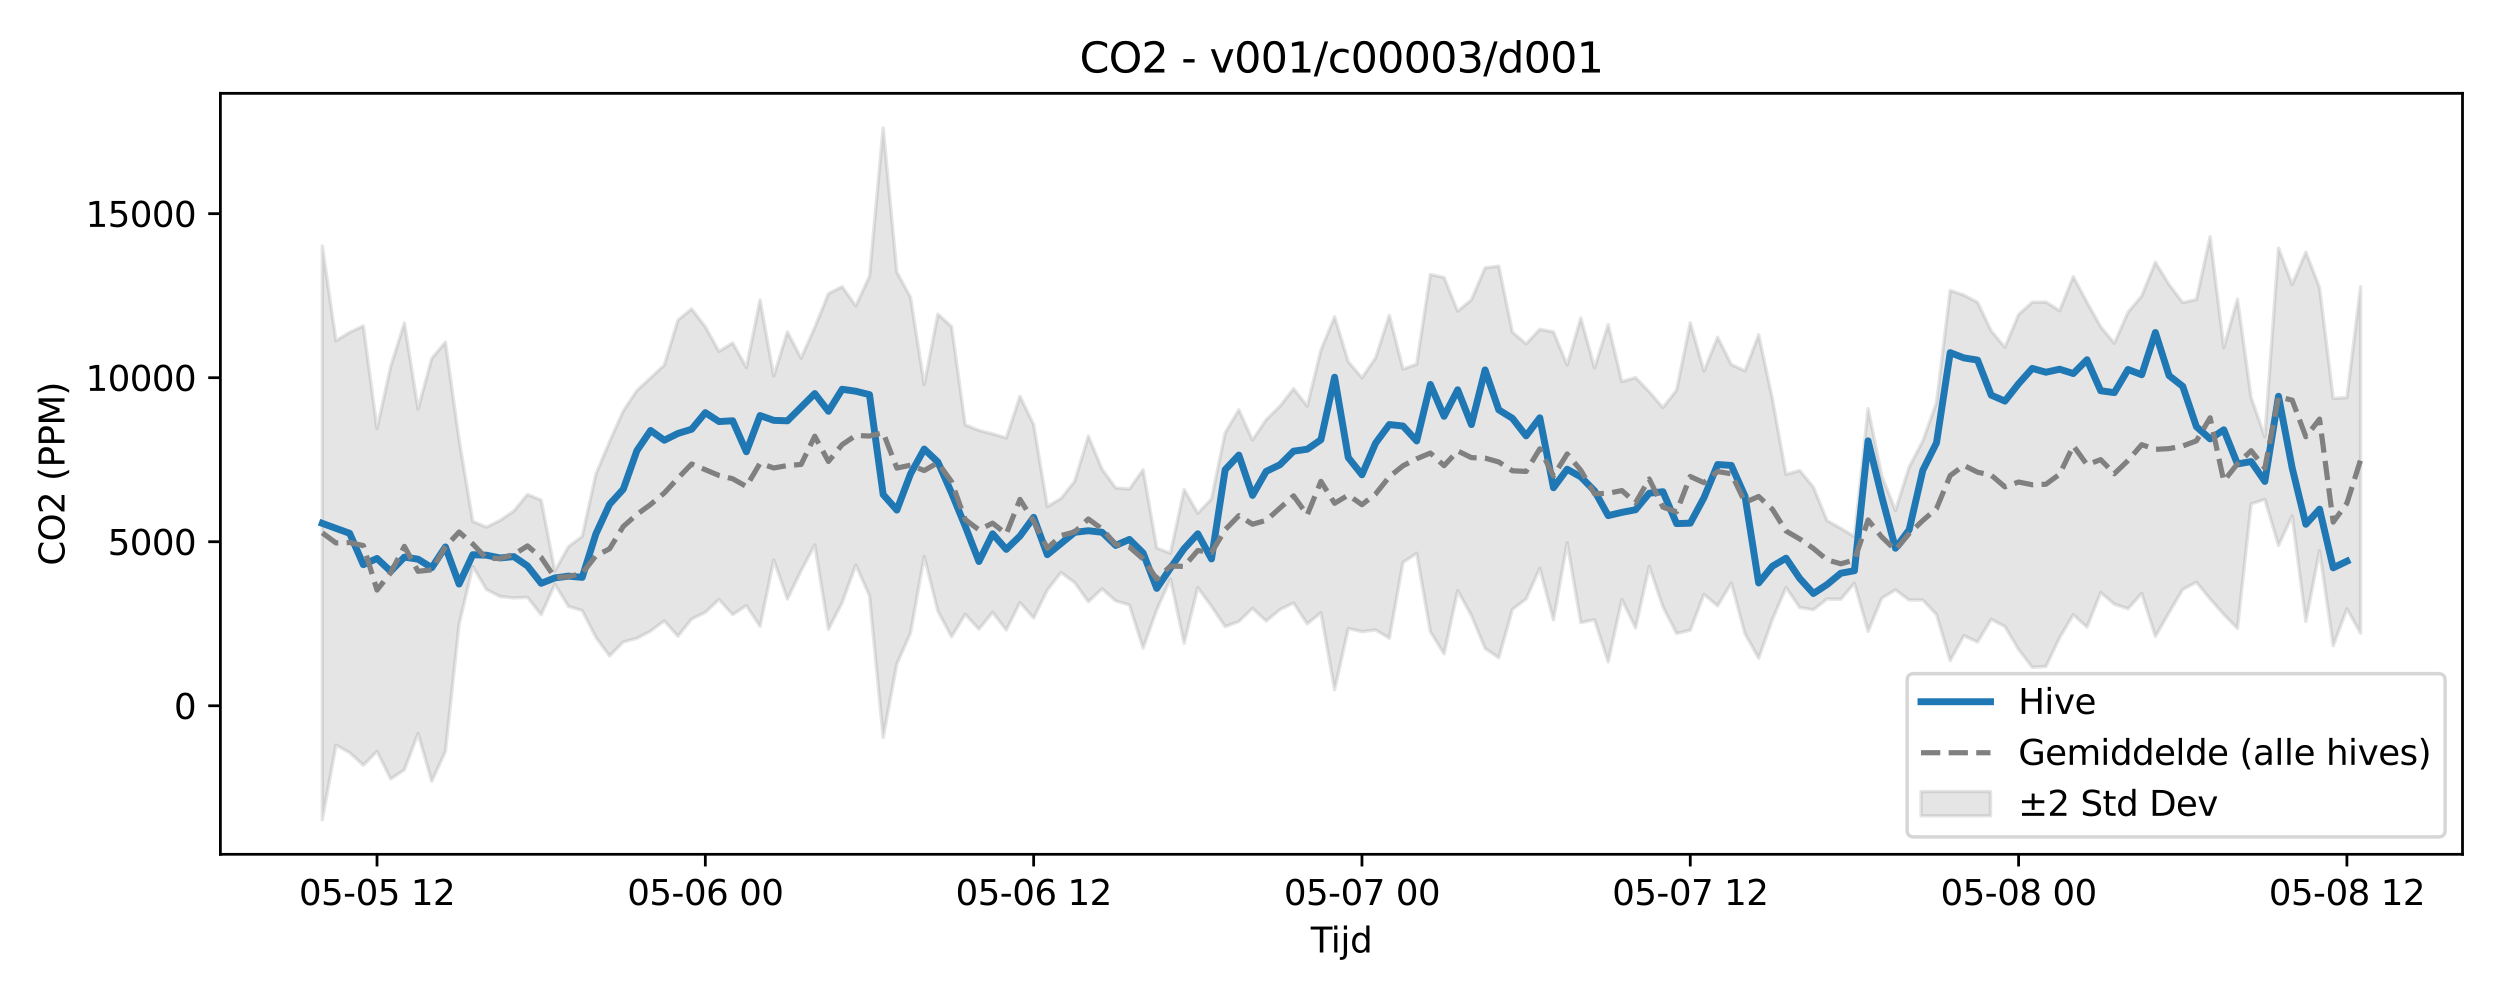 <?xml version="1.0" encoding="utf-8" standalone="no"?>
<!DOCTYPE svg PUBLIC "-//W3C//DTD SVG 1.1//EN"
  "http://www.w3.org/Graphics/SVG/1.1/DTD/svg11.dtd">
<svg xmlns:xlink="http://www.w3.org/1999/xlink" width="720pt" height="288pt" viewBox="0 0 720 288" xmlns="http://www.w3.org/2000/svg" version="1.1">
 <defs>
  <style type="text/css">*{stroke-linejoin: round; stroke-linecap: butt}</style>
 </defs>
 <g id="figure_1">
  <g id="patch_1">
   <path d="M 0 288 
L 720 288 
L 720 0 
L 0 0 
z
" style="fill: #ffffff"/>
  </g>
  <g id="axes_1">
   <g id="patch_2">
    <path d="M 63.47 246.04 
L 709.2 246.04 
L 709.2 26.88 
L 63.47 26.88 
z
" style="fill: #ffffff"/>
   </g>
   <g id="FillBetweenPolyCollection_1">
    <defs>
     <path id="m2c3b338b98" d="M 92.821 -217.161 
L 92.821 -51.922 
L 96.761 -73.411 
L 100.701 -71.238 
L 104.641 -67.621 
L 108.58 -71.607 
L 112.52 -63.66 
L 116.46 -66.316 
L 120.4 -76.722 
L 124.34 -63.015 
L 128.279 -71.584 
L 132.219 -108.192 
L 136.159 -124.842 
L 140.099 -118.234 
L 144.039 -116.194 
L 147.978 -115.796 
L 151.918 -115.969 
L 155.858 -110.951 
L 159.798 -119.722 
L 163.737 -113.336 
L 167.677 -112.178 
L 171.617 -104.428 
L 175.557 -99.092 
L 179.497 -103.109 
L 183.436 -104.157 
L 187.376 -106.257 
L 191.316 -109.188 
L 195.256 -104.765 
L 199.195 -109.728 
L 203.135 -111.643 
L 207.075 -115.347 
L 211.015 -110.987 
L 214.955 -113.605 
L 218.894 -107.616 
L 222.834 -126.739 
L 226.774 -115.469 
L 230.714 -123.615 
L 234.653 -131.054 
L 238.593 -106.767 
L 242.533 -114.447 
L 246.473 -125.266 
L 250.413 -116.427 
L 254.352 -75.619 
L 258.292 -96.764 
L 262.232 -105.712 
L 266.172 -127.718 
L 270.111 -112.001 
L 274.051 -104.622 
L 277.991 -111.091 
L 281.931 -106.78 
L 285.871 -111.622 
L 289.81 -106.568 
L 293.75 -114.484 
L 297.69 -110.023 
L 301.63 -118.071 
L 305.57 -123.093 
L 309.509 -120.217 
L 313.449 -114.68 
L 317.389 -118.424 
L 321.329 -114.94 
L 325.268 -113.793 
L 329.208 -101.356 
L 333.148 -112.353 
L 337.088 -121.273 
L 341.028 -102.748 
L 344.967 -118.763 
L 348.907 -113.385 
L 352.847 -107.528 
L 356.787 -109.005 
L 360.726 -112.785 
L 364.666 -109.138 
L 368.606 -112.428 
L 372.546 -114.342 
L 376.486 -108.326 
L 380.425 -111.542 
L 384.365 -89.363 
L 388.305 -106.996 
L 392.245 -106.089 
L 396.184 -106.57 
L 400.124 -104.201 
L 404.064 -126.042 
L 408.004 -128.641 
L 411.944 -106.107 
L 415.883 -99.691 
L 419.823 -117.878 
L 423.763 -110.754 
L 427.703 -101.271 
L 431.642 -98.551 
L 435.582 -112.501 
L 439.522 -115.482 
L 443.462 -124.322 
L 447.402 -109.468 
L 451.341 -131.659 
L 455.281 -108.69 
L 459.221 -109.52 
L 463.161 -97.377 
L 467.1 -115.345 
L 471.04 -107.167 
L 474.98 -124.924 
L 478.92 -113.261 
L 482.86 -105.559 
L 486.799 -106.509 
L 490.739 -116.835 
L 494.679 -113.507 
L 498.619 -120.092 
L 502.559 -105.443 
L 506.498 -98.454 
L 510.438 -109.536 
L 514.378 -118.794 
L 518.318 -113.048 
L 522.257 -112.398 
L 526.197 -115.472 
L 530.137 -115.408 
L 534.077 -120.01 
L 538.017 -106.186 
L 541.956 -115.728 
L 545.896 -118.113 
L 549.836 -115.194 
L 553.776 -115.176 
L 557.715 -111.019 
L 561.655 -97.743 
L 565.595 -104.923 
L 569.535 -103.094 
L 573.475 -109.637 
L 577.414 -107.566 
L 581.354 -100.945 
L 585.294 -95.829 
L 589.234 -96.064 
L 593.173 -104.353 
L 597.113 -110.985 
L 601.053 -107.378 
L 604.993 -117.329 
L 608.933 -114.02 
L 612.872 -112.684 
L 616.812 -117.105 
L 620.752 -104.709 
L 624.692 -111.559 
L 628.631 -118.242 
L 632.571 -120.324 
L 636.511 -115.514 
L 640.451 -111.027 
L 644.391 -107.021 
L 648.33 -142.882 
L 652.27 -144.175 
L 656.21 -130.888 
L 660.15 -139.43 
L 664.09 -109.034 
L 668.029 -129.434 
L 671.969 -102.039 
L 675.909 -112.645 
L 679.849 -105.635 
L 679.849 -205.421 
L 679.849 -205.421 
L 675.909 -173.509 
L 671.969 -173.235 
L 668.029 -205.172 
L 664.09 -215.39 
L 660.15 -206.075 
L 656.21 -216.557 
L 652.27 -162.229 
L 648.33 -173.51 
L 644.391 -201.849 
L 640.451 -187.882 
L 636.511 -219.826 
L 632.571 -201.743 
L 628.631 -200.854 
L 624.692 -206.036 
L 620.752 -212.464 
L 616.812 -202.766 
L 612.872 -198.051 
L 608.933 -189.134 
L 604.993 -193.902 
L 601.053 -200.941 
L 597.113 -208.311 
L 593.173 -198.509 
L 589.234 -201.013 
L 585.294 -200.953 
L 581.354 -197.409 
L 577.414 -188.007 
L 573.475 -192.676 
L 569.535 -200.931 
L 565.595 -203.012 
L 561.655 -204.338 
L 557.715 -172.066 
L 553.776 -161.018 
L 549.836 -153.497 
L 545.896 -140.997 
L 541.956 -150.962 
L 538.017 -170.296 
L 534.077 -133.456 
L 530.137 -135.852 
L 526.197 -138.044 
L 522.257 -147.714 
L 518.318 -152.495 
L 514.378 -151.344 
L 510.438 -173.153 
L 506.498 -191.577 
L 502.559 -181.194 
L 498.619 -183.024 
L 494.679 -190.874 
L 490.739 -181.129 
L 486.799 -195.024 
L 482.86 -175.632 
L 478.92 -170.625 
L 474.98 -175.158 
L 471.04 -179.247 
L 467.1 -178.095 
L 463.161 -194.491 
L 459.221 -182.038 
L 455.281 -196.414 
L 451.341 -182.868 
L 447.402 -192.397 
L 443.462 -193.161 
L 439.522 -188.969 
L 435.582 -192.333 
L 431.642 -211.363 
L 427.703 -210.851 
L 423.763 -201.655 
L 419.823 -198.382 
L 415.883 -208.08 
L 411.944 -208.941 
L 408.004 -183.11 
L 404.064 -181.691 
L 400.124 -197.196 
L 396.184 -184.956 
L 392.245 -179.211 
L 388.305 -183.831 
L 384.365 -196.755 
L 380.425 -187.17 
L 376.486 -171.044 
L 372.546 -176.057 
L 368.606 -170.992 
L 364.666 -167.13 
L 360.726 -161.275 
L 356.787 -169.973 
L 352.847 -163.37 
L 348.907 -144.309 
L 344.967 -140.168 
L 341.028 -147.01 
L 337.088 -128.661 
L 333.148 -130.159 
L 329.208 -152.7 
L 325.268 -147.149 
L 321.329 -147.461 
L 317.389 -152.869 
L 313.449 -162.38 
L 309.509 -149.4 
L 305.57 -144.434 
L 301.63 -142.099 
L 297.69 -165.708 
L 293.75 -173.852 
L 289.81 -161.882 
L 285.871 -163.028 
L 281.931 -164.035 
L 277.991 -165.612 
L 274.051 -193.95 
L 270.111 -197.503 
L 266.172 -177.252 
L 262.232 -202.34 
L 258.292 -209.636 
L 254.352 -251.158 
L 250.413 -208.405 
L 246.473 -199.923 
L 242.533 -205.435 
L 238.593 -203.432 
L 234.653 -193.693 
L 230.714 -184.85 
L 226.774 -192.39 
L 222.834 -179.709 
L 218.894 -201.596 
L 214.955 -182.182 
L 211.015 -189.24 
L 207.075 -186.788 
L 203.135 -193.894 
L 199.195 -199.018 
L 195.256 -195.826 
L 191.316 -182.862 
L 187.376 -179.173 
L 183.436 -175.542 
L 179.497 -169.638 
L 175.557 -160.802 
L 171.617 -151.439 
L 167.677 -133.531 
L 163.737 -130.552 
L 159.798 -123.537 
L 155.858 -143.96 
L 151.918 -145.592 
L 147.978 -140.819 
L 144.039 -138.131 
L 140.099 -136.168 
L 136.159 -137.837 
L 132.219 -161.348 
L 128.279 -189.446 
L 124.34 -184.748 
L 120.4 -170.205 
L 116.46 -194.962 
L 112.52 -182.449 
L 108.58 -164.524 
L 104.641 -194.134 
L 100.701 -192.265 
L 96.761 -189.873 
L 92.821 -217.161 
z
" style="stroke: #808080; stroke-opacity: 0.2"/>
    </defs>
    <g clip-path="url(#p1e53798bf5)">
     <use xlink:href="#m2c3b338b98" x="0" y="288" style="fill: #808080; fill-opacity: 0.2; stroke: #808080; stroke-opacity: 0.2"/>
    </g>
   </g>
   <g id="matplotlib.axis_1">
    <g id="xtick_1">
     <g id="line2d_1">
      <defs>
       <path id="mf671d4958d" d="M 0 0 
L 0 3.5 
" style="stroke: #000000; stroke-width: 0.8"/>
      </defs>
      <g>
       <use xlink:href="#mf671d4958d" x="108.58" y="246.04" style="stroke: #000000; stroke-width: 0.8"/>
      </g>
     </g>
     <g id="text_1">
      <!-- 05-05 12 -->
      <g transform="translate(86.1 260.638) scale(0.1 -0.1)">
       <defs>
        <path id="DejaVuSans-30" d="M 2034 4250 
Q 1547 4250 1301 3770 
Q 1056 3291 1056 2328 
Q 1056 1369 1301 889 
Q 1547 409 2034 409 
Q 2525 409 2770 889 
Q 3016 1369 3016 2328 
Q 3016 3291 2770 3770 
Q 2525 4250 2034 4250 
z
M 2034 4750 
Q 2819 4750 3233 4129 
Q 3647 3509 3647 2328 
Q 3647 1150 3233 529 
Q 2819 -91 2034 -91 
Q 1250 -91 836 529 
Q 422 1150 422 2328 
Q 422 3509 836 4129 
Q 1250 4750 2034 4750 
z
" transform="scale(0.016)"/>
        <path id="DejaVuSans-35" d="M 691 4666 
L 3169 4666 
L 3169 4134 
L 1269 4134 
L 1269 2991 
Q 1406 3038 1543 3061 
Q 1681 3084 1819 3084 
Q 2600 3084 3056 2656 
Q 3513 2228 3513 1497 
Q 3513 744 3044 326 
Q 2575 -91 1722 -91 
Q 1428 -91 1123 -41 
Q 819 9 494 109 
L 494 744 
Q 775 591 1075 516 
Q 1375 441 1709 441 
Q 2250 441 2565 725 
Q 2881 1009 2881 1497 
Q 2881 1984 2565 2268 
Q 2250 2553 1709 2553 
Q 1456 2553 1204 2497 
Q 953 2441 691 2322 
L 691 4666 
z
" transform="scale(0.016)"/>
        <path id="DejaVuSans-2d" d="M 313 2009 
L 1997 2009 
L 1997 1497 
L 313 1497 
L 313 2009 
z
" transform="scale(0.016)"/>
        <path id="DejaVuSans-20" transform="scale(0.016)"/>
        <path id="DejaVuSans-31" d="M 794 531 
L 1825 531 
L 1825 4091 
L 703 3866 
L 703 4441 
L 1819 4666 
L 2450 4666 
L 2450 531 
L 3481 531 
L 3481 0 
L 794 0 
L 794 531 
z
" transform="scale(0.016)"/>
        <path id="DejaVuSans-32" d="M 1228 531 
L 3431 531 
L 3431 0 
L 469 0 
L 469 531 
Q 828 903 1448 1529 
Q 2069 2156 2228 2338 
Q 2531 2678 2651 2914 
Q 2772 3150 2772 3378 
Q 2772 3750 2511 3984 
Q 2250 4219 1831 4219 
Q 1534 4219 1204 4116 
Q 875 4013 500 3803 
L 500 4441 
Q 881 4594 1212 4672 
Q 1544 4750 1819 4750 
Q 2544 4750 2975 4387 
Q 3406 4025 3406 3419 
Q 3406 3131 3298 2873 
Q 3191 2616 2906 2266 
Q 2828 2175 2409 1742 
Q 1991 1309 1228 531 
z
" transform="scale(0.016)"/>
       </defs>
       <use xlink:href="#DejaVuSans-30"/>
       <use xlink:href="#DejaVuSans-35" transform="translate(63.623 0)"/>
       <use xlink:href="#DejaVuSans-2d" transform="translate(127.246 0)"/>
       <use xlink:href="#DejaVuSans-30" transform="translate(163.33 0)"/>
       <use xlink:href="#DejaVuSans-35" transform="translate(226.953 0)"/>
       <use xlink:href="#DejaVuSans-20" transform="translate(290.576 0)"/>
       <use xlink:href="#DejaVuSans-31" transform="translate(322.363 0)"/>
       <use xlink:href="#DejaVuSans-32" transform="translate(385.986 0)"/>
      </g>
     </g>
    </g>
    <g id="xtick_2">
     <g id="line2d_2">
      <g>
       <use xlink:href="#mf671d4958d" x="203.135" y="246.04" style="stroke: #000000; stroke-width: 0.8"/>
      </g>
     </g>
     <g id="text_2">
      <!-- 05-06 00 -->
      <g transform="translate(180.655 260.638) scale(0.1 -0.1)">
       <defs>
        <path id="DejaVuSans-36" d="M 2113 2584 
Q 1688 2584 1439 2293 
Q 1191 2003 1191 1497 
Q 1191 994 1439 701 
Q 1688 409 2113 409 
Q 2538 409 2786 701 
Q 3034 994 3034 1497 
Q 3034 2003 2786 2293 
Q 2538 2584 2113 2584 
z
M 3366 4563 
L 3366 3988 
Q 3128 4100 2886 4159 
Q 2644 4219 2406 4219 
Q 1781 4219 1451 3797 
Q 1122 3375 1075 2522 
Q 1259 2794 1537 2939 
Q 1816 3084 2150 3084 
Q 2853 3084 3261 2657 
Q 3669 2231 3669 1497 
Q 3669 778 3244 343 
Q 2819 -91 2113 -91 
Q 1303 -91 875 529 
Q 447 1150 447 2328 
Q 447 3434 972 4092 
Q 1497 4750 2381 4750 
Q 2619 4750 2861 4703 
Q 3103 4656 3366 4563 
z
" transform="scale(0.016)"/>
       </defs>
       <use xlink:href="#DejaVuSans-30"/>
       <use xlink:href="#DejaVuSans-35" transform="translate(63.623 0)"/>
       <use xlink:href="#DejaVuSans-2d" transform="translate(127.246 0)"/>
       <use xlink:href="#DejaVuSans-30" transform="translate(163.33 0)"/>
       <use xlink:href="#DejaVuSans-36" transform="translate(226.953 0)"/>
       <use xlink:href="#DejaVuSans-20" transform="translate(290.576 0)"/>
       <use xlink:href="#DejaVuSans-30" transform="translate(322.363 0)"/>
       <use xlink:href="#DejaVuSans-30" transform="translate(385.986 0)"/>
      </g>
     </g>
    </g>
    <g id="xtick_3">
     <g id="line2d_3">
      <g>
       <use xlink:href="#mf671d4958d" x="297.69" y="246.04" style="stroke: #000000; stroke-width: 0.8"/>
      </g>
     </g>
     <g id="text_3">
      <!-- 05-06 12 -->
      <g transform="translate(275.209 260.638) scale(0.1 -0.1)">
       <use xlink:href="#DejaVuSans-30"/>
       <use xlink:href="#DejaVuSans-35" transform="translate(63.623 0)"/>
       <use xlink:href="#DejaVuSans-2d" transform="translate(127.246 0)"/>
       <use xlink:href="#DejaVuSans-30" transform="translate(163.33 0)"/>
       <use xlink:href="#DejaVuSans-36" transform="translate(226.953 0)"/>
       <use xlink:href="#DejaVuSans-20" transform="translate(290.576 0)"/>
       <use xlink:href="#DejaVuSans-31" transform="translate(322.363 0)"/>
       <use xlink:href="#DejaVuSans-32" transform="translate(385.986 0)"/>
      </g>
     </g>
    </g>
    <g id="xtick_4">
     <g id="line2d_4">
      <g>
       <use xlink:href="#mf671d4958d" x="392.245" y="246.04" style="stroke: #000000; stroke-width: 0.8"/>
      </g>
     </g>
     <g id="text_4">
      <!-- 05-07 00 -->
      <g transform="translate(369.764 260.638) scale(0.1 -0.1)">
       <defs>
        <path id="DejaVuSans-37" d="M 525 4666 
L 3525 4666 
L 3525 4397 
L 1831 0 
L 1172 0 
L 2766 4134 
L 525 4134 
L 525 4666 
z
" transform="scale(0.016)"/>
       </defs>
       <use xlink:href="#DejaVuSans-30"/>
       <use xlink:href="#DejaVuSans-35" transform="translate(63.623 0)"/>
       <use xlink:href="#DejaVuSans-2d" transform="translate(127.246 0)"/>
       <use xlink:href="#DejaVuSans-30" transform="translate(163.33 0)"/>
       <use xlink:href="#DejaVuSans-37" transform="translate(226.953 0)"/>
       <use xlink:href="#DejaVuSans-20" transform="translate(290.576 0)"/>
       <use xlink:href="#DejaVuSans-30" transform="translate(322.363 0)"/>
       <use xlink:href="#DejaVuSans-30" transform="translate(385.986 0)"/>
      </g>
     </g>
    </g>
    <g id="xtick_5">
     <g id="line2d_5">
      <g>
       <use xlink:href="#mf671d4958d" x="486.799" y="246.04" style="stroke: #000000; stroke-width: 0.8"/>
      </g>
     </g>
     <g id="text_5">
      <!-- 05-07 12 -->
      <g transform="translate(464.319 260.638) scale(0.1 -0.1)">
       <use xlink:href="#DejaVuSans-30"/>
       <use xlink:href="#DejaVuSans-35" transform="translate(63.623 0)"/>
       <use xlink:href="#DejaVuSans-2d" transform="translate(127.246 0)"/>
       <use xlink:href="#DejaVuSans-30" transform="translate(163.33 0)"/>
       <use xlink:href="#DejaVuSans-37" transform="translate(226.953 0)"/>
       <use xlink:href="#DejaVuSans-20" transform="translate(290.576 0)"/>
       <use xlink:href="#DejaVuSans-31" transform="translate(322.363 0)"/>
       <use xlink:href="#DejaVuSans-32" transform="translate(385.986 0)"/>
      </g>
     </g>
    </g>
    <g id="xtick_6">
     <g id="line2d_6">
      <g>
       <use xlink:href="#mf671d4958d" x="581.354" y="246.04" style="stroke: #000000; stroke-width: 0.8"/>
      </g>
     </g>
     <g id="text_6">
      <!-- 05-08 00 -->
      <g transform="translate(558.874 260.638) scale(0.1 -0.1)">
       <defs>
        <path id="DejaVuSans-38" d="M 2034 2216 
Q 1584 2216 1326 1975 
Q 1069 1734 1069 1313 
Q 1069 891 1326 650 
Q 1584 409 2034 409 
Q 2484 409 2743 651 
Q 3003 894 3003 1313 
Q 3003 1734 2745 1975 
Q 2488 2216 2034 2216 
z
M 1403 2484 
Q 997 2584 770 2862 
Q 544 3141 544 3541 
Q 544 4100 942 4425 
Q 1341 4750 2034 4750 
Q 2731 4750 3128 4425 
Q 3525 4100 3525 3541 
Q 3525 3141 3298 2862 
Q 3072 2584 2669 2484 
Q 3125 2378 3379 2068 
Q 3634 1759 3634 1313 
Q 3634 634 3220 271 
Q 2806 -91 2034 -91 
Q 1263 -91 848 271 
Q 434 634 434 1313 
Q 434 1759 690 2068 
Q 947 2378 1403 2484 
z
M 1172 3481 
Q 1172 3119 1398 2916 
Q 1625 2713 2034 2713 
Q 2441 2713 2670 2916 
Q 2900 3119 2900 3481 
Q 2900 3844 2670 4047 
Q 2441 4250 2034 4250 
Q 1625 4250 1398 4047 
Q 1172 3844 1172 3481 
z
" transform="scale(0.016)"/>
       </defs>
       <use xlink:href="#DejaVuSans-30"/>
       <use xlink:href="#DejaVuSans-35" transform="translate(63.623 0)"/>
       <use xlink:href="#DejaVuSans-2d" transform="translate(127.246 0)"/>
       <use xlink:href="#DejaVuSans-30" transform="translate(163.33 0)"/>
       <use xlink:href="#DejaVuSans-38" transform="translate(226.953 0)"/>
       <use xlink:href="#DejaVuSans-20" transform="translate(290.576 0)"/>
       <use xlink:href="#DejaVuSans-30" transform="translate(322.363 0)"/>
       <use xlink:href="#DejaVuSans-30" transform="translate(385.986 0)"/>
      </g>
     </g>
    </g>
    <g id="xtick_7">
     <g id="line2d_7">
      <g>
       <use xlink:href="#mf671d4958d" x="675.909" y="246.04" style="stroke: #000000; stroke-width: 0.8"/>
      </g>
     </g>
     <g id="text_7">
      <!-- 05-08 12 -->
      <g transform="translate(653.428 260.638) scale(0.1 -0.1)">
       <use xlink:href="#DejaVuSans-30"/>
       <use xlink:href="#DejaVuSans-35" transform="translate(63.623 0)"/>
       <use xlink:href="#DejaVuSans-2d" transform="translate(127.246 0)"/>
       <use xlink:href="#DejaVuSans-30" transform="translate(163.33 0)"/>
       <use xlink:href="#DejaVuSans-38" transform="translate(226.953 0)"/>
       <use xlink:href="#DejaVuSans-20" transform="translate(290.576 0)"/>
       <use xlink:href="#DejaVuSans-31" transform="translate(322.363 0)"/>
       <use xlink:href="#DejaVuSans-32" transform="translate(385.986 0)"/>
      </g>
     </g>
    </g>
    <g id="text_8">
     <!-- Tijd -->
     <g transform="translate(377.485 274.317) scale(0.1 -0.1)">
      <defs>
       <path id="DejaVuSans-54" d="M -19 4666 
L 3928 4666 
L 3928 4134 
L 2272 4134 
L 2272 0 
L 1638 0 
L 1638 4134 
L -19 4134 
L -19 4666 
z
" transform="scale(0.016)"/>
       <path id="DejaVuSans-69" d="M 603 3500 
L 1178 3500 
L 1178 0 
L 603 0 
L 603 3500 
z
M 603 4863 
L 1178 4863 
L 1178 4134 
L 603 4134 
L 603 4863 
z
" transform="scale(0.016)"/>
       <path id="DejaVuSans-6a" d="M 603 3500 
L 1178 3500 
L 1178 -63 
Q 1178 -731 923 -1031 
Q 669 -1331 103 -1331 
L -116 -1331 
L -116 -844 
L 38 -844 
Q 366 -844 484 -692 
Q 603 -541 603 -63 
L 603 3500 
z
M 603 4863 
L 1178 4863 
L 1178 4134 
L 603 4134 
L 603 4863 
z
" transform="scale(0.016)"/>
       <path id="DejaVuSans-64" d="M 2906 2969 
L 2906 4863 
L 3481 4863 
L 3481 0 
L 2906 0 
L 2906 525 
Q 2725 213 2448 61 
Q 2172 -91 1784 -91 
Q 1150 -91 751 415 
Q 353 922 353 1747 
Q 353 2572 751 3078 
Q 1150 3584 1784 3584 
Q 2172 3584 2448 3432 
Q 2725 3281 2906 2969 
z
M 947 1747 
Q 947 1113 1208 752 
Q 1469 391 1925 391 
Q 2381 391 2643 752 
Q 2906 1113 2906 1747 
Q 2906 2381 2643 2742 
Q 2381 3103 1925 3103 
Q 1469 3103 1208 2742 
Q 947 2381 947 1747 
z
" transform="scale(0.016)"/>
      </defs>
      <use xlink:href="#DejaVuSans-54"/>
      <use xlink:href="#DejaVuSans-69" transform="translate(57.959 0)"/>
      <use xlink:href="#DejaVuSans-6a" transform="translate(85.742 0)"/>
      <use xlink:href="#DejaVuSans-64" transform="translate(113.525 0)"/>
     </g>
    </g>
   </g>
   <g id="matplotlib.axis_2">
    <g id="ytick_1">
     <g id="line2d_8">
      <defs>
       <path id="macb14998bd" d="M 0 0 
L -3.5 0 
" style="stroke: #000000; stroke-width: 0.8"/>
      </defs>
      <g>
       <use xlink:href="#macb14998bd" x="63.47" y="203.258" style="stroke: #000000; stroke-width: 0.8"/>
      </g>
     </g>
     <g id="text_9">
      <!-- 0 -->
      <g transform="translate(50.108 207.057) scale(0.1 -0.1)">
       <use xlink:href="#DejaVuSans-30"/>
      </g>
     </g>
    </g>
    <g id="ytick_2">
     <g id="line2d_9">
      <g>
       <use xlink:href="#macb14998bd" x="63.47" y="156.017" style="stroke: #000000; stroke-width: 0.8"/>
      </g>
     </g>
     <g id="text_10">
      <!-- 5000 -->
      <g transform="translate(31.02 159.816) scale(0.1 -0.1)">
       <use xlink:href="#DejaVuSans-35"/>
       <use xlink:href="#DejaVuSans-30" transform="translate(63.623 0)"/>
       <use xlink:href="#DejaVuSans-30" transform="translate(127.246 0)"/>
       <use xlink:href="#DejaVuSans-30" transform="translate(190.869 0)"/>
      </g>
     </g>
    </g>
    <g id="ytick_3">
     <g id="line2d_10">
      <g>
       <use xlink:href="#macb14998bd" x="63.47" y="108.776" style="stroke: #000000; stroke-width: 0.8"/>
      </g>
     </g>
     <g id="text_11">
      <!-- 10000 -->
      <g transform="translate(24.657 112.575) scale(0.1 -0.1)">
       <use xlink:href="#DejaVuSans-31"/>
       <use xlink:href="#DejaVuSans-30" transform="translate(63.623 0)"/>
       <use xlink:href="#DejaVuSans-30" transform="translate(127.246 0)"/>
       <use xlink:href="#DejaVuSans-30" transform="translate(190.869 0)"/>
       <use xlink:href="#DejaVuSans-30" transform="translate(254.492 0)"/>
      </g>
     </g>
    </g>
    <g id="ytick_4">
     <g id="line2d_11">
      <g>
       <use xlink:href="#macb14998bd" x="63.47" y="61.535" style="stroke: #000000; stroke-width: 0.8"/>
      </g>
     </g>
     <g id="text_12">
      <!-- 15000 -->
      <g transform="translate(24.657 65.334) scale(0.1 -0.1)">
       <use xlink:href="#DejaVuSans-31"/>
       <use xlink:href="#DejaVuSans-35" transform="translate(63.623 0)"/>
       <use xlink:href="#DejaVuSans-30" transform="translate(127.246 0)"/>
       <use xlink:href="#DejaVuSans-30" transform="translate(190.869 0)"/>
       <use xlink:href="#DejaVuSans-30" transform="translate(254.492 0)"/>
      </g>
     </g>
    </g>
    <g id="text_13">
     <!-- CO2 (PPM) -->
     <g transform="translate(18.578 162.903) rotate(-90) scale(0.1 -0.1)">
      <defs>
       <path id="DejaVuSans-43" d="M 4122 4306 
L 4122 3641 
Q 3803 3938 3442 4084 
Q 3081 4231 2675 4231 
Q 1875 4231 1450 3742 
Q 1025 3253 1025 2328 
Q 1025 1406 1450 917 
Q 1875 428 2675 428 
Q 3081 428 3442 575 
Q 3803 722 4122 1019 
L 4122 359 
Q 3791 134 3420 21 
Q 3050 -91 2638 -91 
Q 1578 -91 968 557 
Q 359 1206 359 2328 
Q 359 3453 968 4101 
Q 1578 4750 2638 4750 
Q 3056 4750 3426 4639 
Q 3797 4528 4122 4306 
z
" transform="scale(0.016)"/>
       <path id="DejaVuSans-4f" d="M 2522 4238 
Q 1834 4238 1429 3725 
Q 1025 3213 1025 2328 
Q 1025 1447 1429 934 
Q 1834 422 2522 422 
Q 3209 422 3611 934 
Q 4013 1447 4013 2328 
Q 4013 3213 3611 3725 
Q 3209 4238 2522 4238 
z
M 2522 4750 
Q 3503 4750 4090 4092 
Q 4678 3434 4678 2328 
Q 4678 1225 4090 567 
Q 3503 -91 2522 -91 
Q 1538 -91 948 565 
Q 359 1222 359 2328 
Q 359 3434 948 4092 
Q 1538 4750 2522 4750 
z
" transform="scale(0.016)"/>
       <path id="DejaVuSans-28" d="M 1984 4856 
Q 1566 4138 1362 3434 
Q 1159 2731 1159 2009 
Q 1159 1288 1364 580 
Q 1569 -128 1984 -844 
L 1484 -844 
Q 1016 -109 783 600 
Q 550 1309 550 2009 
Q 550 2706 781 3412 
Q 1013 4119 1484 4856 
L 1984 4856 
z
" transform="scale(0.016)"/>
       <path id="DejaVuSans-50" d="M 1259 4147 
L 1259 2394 
L 2053 2394 
Q 2494 2394 2734 2622 
Q 2975 2850 2975 3272 
Q 2975 3691 2734 3919 
Q 2494 4147 2053 4147 
L 1259 4147 
z
M 628 4666 
L 2053 4666 
Q 2838 4666 3239 4311 
Q 3641 3956 3641 3272 
Q 3641 2581 3239 2228 
Q 2838 1875 2053 1875 
L 1259 1875 
L 1259 0 
L 628 0 
L 628 4666 
z
" transform="scale(0.016)"/>
       <path id="DejaVuSans-4d" d="M 628 4666 
L 1569 4666 
L 2759 1491 
L 3956 4666 
L 4897 4666 
L 4897 0 
L 4281 0 
L 4281 4097 
L 3078 897 
L 2444 897 
L 1241 4097 
L 1241 0 
L 628 0 
L 628 4666 
z
" transform="scale(0.016)"/>
       <path id="DejaVuSans-29" d="M 513 4856 
L 1013 4856 
Q 1481 4119 1714 3412 
Q 1947 2706 1947 2009 
Q 1947 1309 1714 600 
Q 1481 -109 1013 -844 
L 513 -844 
Q 928 -128 1133 580 
Q 1338 1288 1338 2009 
Q 1338 2731 1133 3434 
Q 928 4138 513 4856 
z
" transform="scale(0.016)"/>
      </defs>
      <use xlink:href="#DejaVuSans-43"/>
      <use xlink:href="#DejaVuSans-4f" transform="translate(69.824 0)"/>
      <use xlink:href="#DejaVuSans-32" transform="translate(148.535 0)"/>
      <use xlink:href="#DejaVuSans-20" transform="translate(212.158 0)"/>
      <use xlink:href="#DejaVuSans-28" transform="translate(243.945 0)"/>
      <use xlink:href="#DejaVuSans-50" transform="translate(282.959 0)"/>
      <use xlink:href="#DejaVuSans-50" transform="translate(343.262 0)"/>
      <use xlink:href="#DejaVuSans-4d" transform="translate(403.564 0)"/>
      <use xlink:href="#DejaVuSans-29" transform="translate(489.844 0)"/>
     </g>
    </g>
   </g>
   <g id="line2d_12">
    <path d="M 92.821 150.726 
L 100.701 153.595 
L 104.641 162.624 
L 108.58 160.839 
L 112.52 164.546 
L 116.46 160.451 
L 120.4 161.043 
L 124.34 163.5 
L 128.279 157.522 
L 132.219 168.202 
L 136.159 159.755 
L 140.099 159.9 
L 144.039 160.691 
L 147.978 160.303 
L 151.918 162.993 
L 155.858 167.988 
L 159.798 166.441 
L 163.737 165.928 
L 167.677 166.278 
L 171.617 153.762 
L 175.557 145.227 
L 179.497 140.9 
L 183.436 129.776 
L 187.376 123.975 
L 191.316 126.787 
L 195.256 124.831 
L 199.195 123.616 
L 203.135 118.844 
L 207.075 121.408 
L 211.015 121.184 
L 214.955 130.1 
L 218.894 119.676 
L 222.834 121.062 
L 226.774 121.194 
L 234.653 113.349 
L 238.593 118.448 
L 242.533 112.105 
L 246.473 112.672 
L 250.413 113.657 
L 254.352 142.427 
L 258.292 146.896 
L 262.232 136.475 
L 266.172 129.338 
L 270.111 133.058 
L 274.051 141.98 
L 277.991 151.554 
L 281.931 161.708 
L 285.871 153.734 
L 289.81 158.212 
L 293.75 154.382 
L 297.69 148.997 
L 301.63 159.743 
L 309.509 153.308 
L 313.449 152.855 
L 317.389 153.29 
L 321.329 157.08 
L 325.268 155.352 
L 329.208 159.253 
L 333.148 169.449 
L 337.088 163.591 
L 341.028 158.011 
L 344.967 153.743 
L 348.907 160.971 
L 352.847 135.275 
L 356.787 131.064 
L 360.726 142.67 
L 364.666 135.754 
L 368.606 133.855 
L 372.546 129.937 
L 376.486 129.376 
L 380.425 126.646 
L 384.365 108.644 
L 388.305 131.785 
L 392.245 136.736 
L 396.184 127.597 
L 400.124 122.271 
L 404.064 122.693 
L 408.004 126.983 
L 411.944 110.725 
L 415.883 119.89 
L 419.823 112.269 
L 423.763 122.28 
L 427.703 106.543 
L 431.642 118.032 
L 435.582 120.479 
L 439.522 125.528 
L 443.462 120.337 
L 447.402 140.47 
L 451.341 135.13 
L 455.281 137.35 
L 459.221 141.363 
L 463.161 148.499 
L 467.1 147.567 
L 471.04 146.805 
L 474.98 142.043 
L 478.92 141.612 
L 482.86 150.802 
L 486.799 150.672 
L 490.739 143.344 
L 494.679 133.785 
L 498.619 134.04 
L 502.559 142.912 
L 506.498 167.897 
L 510.438 163.075 
L 514.378 160.76 
L 518.318 166.575 
L 522.257 170.929 
L 526.197 168.35 
L 530.137 165.097 
L 534.077 164.366 
L 538.017 126.964 
L 541.956 143.067 
L 545.896 157.885 
L 549.836 152.603 
L 553.776 135.432 
L 557.715 127.527 
L 561.655 101.564 
L 565.595 103.075 
L 569.535 103.705 
L 573.475 113.802 
L 577.414 115.516 
L 581.354 110.511 
L 585.294 106.096 
L 589.234 107.201 
L 593.173 106.335 
L 597.113 107.582 
L 601.053 103.617 
L 604.993 112.533 
L 608.933 113.075 
L 612.872 106.417 
L 616.812 107.919 
L 620.752 95.762 
L 624.692 108.174 
L 628.631 111.267 
L 632.571 122.885 
L 636.511 126.397 
L 640.451 123.789 
L 644.391 133.621 
L 648.33 132.929 
L 652.27 138.645 
L 656.21 114.136 
L 660.15 134.79 
L 664.09 150.984 
L 668.029 146.64 
L 671.969 163.531 
L 675.909 161.634 
L 675.909 161.634 
" clip-path="url(#p1e53798bf5)" style="fill: none; stroke: #1f77b4; stroke-width: 2; stroke-linecap: square"/>
   </g>
   <g id="line2d_13">
    <path d="M 92.821 153.459 
L 96.761 156.358 
L 100.701 156.249 
L 104.641 157.123 
L 108.58 169.934 
L 112.52 164.945 
L 116.46 157.361 
L 120.4 164.537 
L 124.34 164.118 
L 128.279 157.485 
L 132.219 153.23 
L 136.159 156.66 
L 140.099 160.799 
L 144.039 160.838 
L 147.978 159.693 
L 151.918 157.219 
L 155.858 160.545 
L 159.798 166.37 
L 163.737 166.056 
L 167.677 165.146 
L 171.617 160.066 
L 175.557 158.053 
L 179.497 151.627 
L 183.436 148.151 
L 187.376 145.285 
L 191.316 141.975 
L 195.256 137.705 
L 199.195 133.627 
L 207.075 136.932 
L 211.015 137.887 
L 214.955 140.106 
L 218.894 133.394 
L 222.834 134.776 
L 226.774 134.071 
L 230.714 133.768 
L 234.653 125.626 
L 238.593 132.9 
L 242.533 128.059 
L 246.473 125.405 
L 250.413 125.584 
L 254.352 124.612 
L 258.292 134.8 
L 262.232 133.974 
L 266.172 135.515 
L 270.111 133.248 
L 274.051 138.714 
L 277.991 149.648 
L 281.931 152.593 
L 285.871 150.675 
L 289.81 153.775 
L 293.75 143.832 
L 297.69 150.135 
L 301.63 157.915 
L 305.57 154.236 
L 309.509 153.191 
L 313.449 149.47 
L 317.389 152.353 
L 321.329 156.799 
L 325.268 157.529 
L 329.208 160.972 
L 333.148 166.744 
L 337.088 163.033 
L 341.028 163.121 
L 344.967 158.535 
L 348.907 159.153 
L 352.847 152.551 
L 356.787 148.511 
L 360.726 150.97 
L 364.666 149.866 
L 372.546 142.8 
L 376.486 148.315 
L 380.425 138.644 
L 384.365 144.941 
L 388.305 142.586 
L 392.245 145.35 
L 396.184 142.237 
L 400.124 137.302 
L 404.064 134.134 
L 408.004 132.124 
L 411.944 130.476 
L 415.883 134.114 
L 419.823 129.87 
L 423.763 131.796 
L 427.703 131.939 
L 431.642 133.043 
L 435.582 135.583 
L 439.522 135.775 
L 443.462 129.258 
L 447.402 137.067 
L 451.341 130.737 
L 455.281 135.448 
L 459.221 142.221 
L 463.161 142.066 
L 467.1 141.28 
L 471.04 144.793 
L 474.98 137.959 
L 478.92 146.057 
L 482.86 147.405 
L 486.799 137.233 
L 490.739 139.018 
L 494.679 135.81 
L 498.619 136.442 
L 502.559 144.681 
L 506.498 142.985 
L 510.438 146.656 
L 514.378 152.931 
L 518.318 155.228 
L 522.257 157.944 
L 526.197 161.242 
L 530.137 162.37 
L 534.077 161.267 
L 538.017 149.759 
L 541.956 154.655 
L 545.896 158.445 
L 549.836 153.655 
L 553.776 149.903 
L 557.715 146.458 
L 561.655 136.959 
L 565.595 134.032 
L 569.535 135.987 
L 573.475 136.843 
L 577.414 140.213 
L 581.354 138.823 
L 585.294 139.609 
L 589.234 139.461 
L 593.173 136.569 
L 597.113 128.352 
L 601.053 133.84 
L 604.993 132.385 
L 608.933 136.423 
L 612.872 132.633 
L 616.812 128.064 
L 620.752 129.413 
L 624.692 129.202 
L 628.631 128.452 
L 632.571 126.966 
L 636.511 120.33 
L 640.451 138.546 
L 644.391 133.565 
L 648.33 129.804 
L 652.27 134.798 
L 656.21 114.278 
L 660.15 115.247 
L 664.09 125.788 
L 668.029 120.697 
L 671.969 150.363 
L 675.909 144.923 
L 679.849 132.472 
L 679.849 132.472 
" clip-path="url(#p1e53798bf5)" style="fill: none; stroke-dasharray: 5.55,2.4; stroke-dashoffset: 0; stroke: #808080; stroke-width: 1.5"/>
   </g>
   <g id="patch_3">
    <path d="M 63.47 246.04 
L 63.47 26.88 
" style="fill: none; stroke: #000000; stroke-width: 0.8; stroke-linejoin: miter; stroke-linecap: square"/>
   </g>
   <g id="patch_4">
    <path d="M 709.2 246.04 
L 709.2 26.88 
" style="fill: none; stroke: #000000; stroke-width: 0.8; stroke-linejoin: miter; stroke-linecap: square"/>
   </g>
   <g id="patch_5">
    <path d="M 63.47 246.04 
L 709.2 246.04 
" style="fill: none; stroke: #000000; stroke-width: 0.8; stroke-linejoin: miter; stroke-linecap: square"/>
   </g>
   <g id="patch_6">
    <path d="M 63.47 26.88 
L 709.2 26.88 
" style="fill: none; stroke: #000000; stroke-width: 0.8; stroke-linejoin: miter; stroke-linecap: square"/>
   </g>
   <g id="text_14">
    <!-- CO2 - v001/c00003/d001 -->
    <g transform="translate(310.932 20.88) scale(0.12 -0.12)">
     <defs>
      <path id="DejaVuSans-76" d="M 191 3500 
L 800 3500 
L 1894 563 
L 2988 3500 
L 3597 3500 
L 2284 0 
L 1503 0 
L 191 3500 
z
" transform="scale(0.016)"/>
      <path id="DejaVuSans-2f" d="M 1625 4666 
L 2156 4666 
L 531 -594 
L 0 -594 
L 1625 4666 
z
" transform="scale(0.016)"/>
      <path id="DejaVuSans-63" d="M 3122 3366 
L 3122 2828 
Q 2878 2963 2633 3030 
Q 2388 3097 2138 3097 
Q 1578 3097 1268 2742 
Q 959 2388 959 1747 
Q 959 1106 1268 751 
Q 1578 397 2138 397 
Q 2388 397 2633 464 
Q 2878 531 3122 666 
L 3122 134 
Q 2881 22 2623 -34 
Q 2366 -91 2075 -91 
Q 1284 -91 818 406 
Q 353 903 353 1747 
Q 353 2603 823 3093 
Q 1294 3584 2113 3584 
Q 2378 3584 2631 3529 
Q 2884 3475 3122 3366 
z
" transform="scale(0.016)"/>
      <path id="DejaVuSans-33" d="M 2597 2516 
Q 3050 2419 3304 2112 
Q 3559 1806 3559 1356 
Q 3559 666 3084 287 
Q 2609 -91 1734 -91 
Q 1441 -91 1130 -33 
Q 819 25 488 141 
L 488 750 
Q 750 597 1062 519 
Q 1375 441 1716 441 
Q 2309 441 2620 675 
Q 2931 909 2931 1356 
Q 2931 1769 2642 2001 
Q 2353 2234 1838 2234 
L 1294 2234 
L 1294 2753 
L 1863 2753 
Q 2328 2753 2575 2939 
Q 2822 3125 2822 3475 
Q 2822 3834 2567 4026 
Q 2313 4219 1838 4219 
Q 1578 4219 1281 4162 
Q 984 4106 628 3988 
L 628 4550 
Q 988 4650 1302 4700 
Q 1616 4750 1894 4750 
Q 2613 4750 3031 4423 
Q 3450 4097 3450 3541 
Q 3450 3153 3228 2886 
Q 3006 2619 2597 2516 
z
" transform="scale(0.016)"/>
     </defs>
     <use xlink:href="#DejaVuSans-43"/>
     <use xlink:href="#DejaVuSans-4f" transform="translate(69.824 0)"/>
     <use xlink:href="#DejaVuSans-32" transform="translate(148.535 0)"/>
     <use xlink:href="#DejaVuSans-20" transform="translate(212.158 0)"/>
     <use xlink:href="#DejaVuSans-2d" transform="translate(243.945 0)"/>
     <use xlink:href="#DejaVuSans-20" transform="translate(280.029 0)"/>
     <use xlink:href="#DejaVuSans-76" transform="translate(311.816 0)"/>
     <use xlink:href="#DejaVuSans-30" transform="translate(370.996 0)"/>
     <use xlink:href="#DejaVuSans-30" transform="translate(434.619 0)"/>
     <use xlink:href="#DejaVuSans-31" transform="translate(498.242 0)"/>
     <use xlink:href="#DejaVuSans-2f" transform="translate(561.865 0)"/>
     <use xlink:href="#DejaVuSans-63" transform="translate(595.557 0)"/>
     <use xlink:href="#DejaVuSans-30" transform="translate(650.537 0)"/>
     <use xlink:href="#DejaVuSans-30" transform="translate(714.16 0)"/>
     <use xlink:href="#DejaVuSans-30" transform="translate(777.783 0)"/>
     <use xlink:href="#DejaVuSans-30" transform="translate(841.406 0)"/>
     <use xlink:href="#DejaVuSans-33" transform="translate(905.029 0)"/>
     <use xlink:href="#DejaVuSans-2f" transform="translate(968.652 0)"/>
     <use xlink:href="#DejaVuSans-64" transform="translate(1002.344 0)"/>
     <use xlink:href="#DejaVuSans-30" transform="translate(1065.82 0)"/>
     <use xlink:href="#DejaVuSans-30" transform="translate(1129.443 0)"/>
     <use xlink:href="#DejaVuSans-31" transform="translate(1193.066 0)"/>
    </g>
   </g>
   <g id="legend_1">
    <g id="patch_7">
     <path d="M 551.256 241.04 
L 702.2 241.04 
Q 704.2 241.04 704.2 239.04 
L 704.2 196.006 
Q 704.2 194.006 702.2 194.006 
L 551.256 194.006 
Q 549.256 194.006 549.256 196.006 
L 549.256 239.04 
Q 549.256 241.04 551.256 241.04 
z
" style="fill: #ffffff; opacity: 0.8; stroke: #cccccc; stroke-linejoin: miter"/>
    </g>
    <g id="line2d_14">
     <path d="M 553.256 202.104 
L 563.256 202.104 
L 573.256 202.104 
" style="fill: none; stroke: #1f77b4; stroke-width: 2; stroke-linecap: square"/>
    </g>
    <g id="text_15">
     <!-- Hive -->
     <g transform="translate(581.256 205.604) scale(0.1 -0.1)">
      <defs>
       <path id="DejaVuSans-48" d="M 628 4666 
L 1259 4666 
L 1259 2753 
L 3553 2753 
L 3553 4666 
L 4184 4666 
L 4184 0 
L 3553 0 
L 3553 2222 
L 1259 2222 
L 1259 0 
L 628 0 
L 628 4666 
z
" transform="scale(0.016)"/>
       <path id="DejaVuSans-65" d="M 3597 1894 
L 3597 1613 
L 953 1613 
Q 991 1019 1311 708 
Q 1631 397 2203 397 
Q 2534 397 2845 478 
Q 3156 559 3463 722 
L 3463 178 
Q 3153 47 2828 -22 
Q 2503 -91 2169 -91 
Q 1331 -91 842 396 
Q 353 884 353 1716 
Q 353 2575 817 3079 
Q 1281 3584 2069 3584 
Q 2775 3584 3186 3129 
Q 3597 2675 3597 1894 
z
M 3022 2063 
Q 3016 2534 2758 2815 
Q 2500 3097 2075 3097 
Q 1594 3097 1305 2825 
Q 1016 2553 972 2059 
L 3022 2063 
z
" transform="scale(0.016)"/>
      </defs>
      <use xlink:href="#DejaVuSans-48"/>
      <use xlink:href="#DejaVuSans-69" transform="translate(75.195 0)"/>
      <use xlink:href="#DejaVuSans-76" transform="translate(102.979 0)"/>
      <use xlink:href="#DejaVuSans-65" transform="translate(162.158 0)"/>
     </g>
    </g>
    <g id="line2d_15">
     <path d="M 553.256 216.782 
L 563.256 216.782 
L 573.256 216.782 
" style="fill: none; stroke-dasharray: 5.55,2.4; stroke-dashoffset: 0; stroke: #808080; stroke-width: 1.5"/>
    </g>
    <g id="text_16">
     <!-- Gemiddelde (alle hives) -->
     <g transform="translate(581.256 220.282) scale(0.1 -0.1)">
      <defs>
       <path id="DejaVuSans-47" d="M 3809 666 
L 3809 1919 
L 2778 1919 
L 2778 2438 
L 4434 2438 
L 4434 434 
Q 4069 175 3628 42 
Q 3188 -91 2688 -91 
Q 1594 -91 976 548 
Q 359 1188 359 2328 
Q 359 3472 976 4111 
Q 1594 4750 2688 4750 
Q 3144 4750 3555 4637 
Q 3966 4525 4313 4306 
L 4313 3634 
Q 3963 3931 3569 4081 
Q 3175 4231 2741 4231 
Q 1884 4231 1454 3753 
Q 1025 3275 1025 2328 
Q 1025 1384 1454 906 
Q 1884 428 2741 428 
Q 3075 428 3337 486 
Q 3600 544 3809 666 
z
" transform="scale(0.016)"/>
       <path id="DejaVuSans-6d" d="M 3328 2828 
Q 3544 3216 3844 3400 
Q 4144 3584 4550 3584 
Q 5097 3584 5394 3201 
Q 5691 2819 5691 2113 
L 5691 0 
L 5113 0 
L 5113 2094 
Q 5113 2597 4934 2840 
Q 4756 3084 4391 3084 
Q 3944 3084 3684 2787 
Q 3425 2491 3425 1978 
L 3425 0 
L 2847 0 
L 2847 2094 
Q 2847 2600 2669 2842 
Q 2491 3084 2119 3084 
Q 1678 3084 1418 2786 
Q 1159 2488 1159 1978 
L 1159 0 
L 581 0 
L 581 3500 
L 1159 3500 
L 1159 2956 
Q 1356 3278 1631 3431 
Q 1906 3584 2284 3584 
Q 2666 3584 2933 3390 
Q 3200 3197 3328 2828 
z
" transform="scale(0.016)"/>
       <path id="DejaVuSans-6c" d="M 603 4863 
L 1178 4863 
L 1178 0 
L 603 0 
L 603 4863 
z
" transform="scale(0.016)"/>
       <path id="DejaVuSans-61" d="M 2194 1759 
Q 1497 1759 1228 1600 
Q 959 1441 959 1056 
Q 959 750 1161 570 
Q 1363 391 1709 391 
Q 2188 391 2477 730 
Q 2766 1069 2766 1631 
L 2766 1759 
L 2194 1759 
z
M 3341 1997 
L 3341 0 
L 2766 0 
L 2766 531 
Q 2569 213 2275 61 
Q 1981 -91 1556 -91 
Q 1019 -91 701 211 
Q 384 513 384 1019 
Q 384 1609 779 1909 
Q 1175 2209 1959 2209 
L 2766 2209 
L 2766 2266 
Q 2766 2663 2505 2880 
Q 2244 3097 1772 3097 
Q 1472 3097 1187 3025 
Q 903 2953 641 2809 
L 641 3341 
Q 956 3463 1253 3523 
Q 1550 3584 1831 3584 
Q 2591 3584 2966 3190 
Q 3341 2797 3341 1997 
z
" transform="scale(0.016)"/>
       <path id="DejaVuSans-68" d="M 3513 2113 
L 3513 0 
L 2938 0 
L 2938 2094 
Q 2938 2591 2744 2837 
Q 2550 3084 2163 3084 
Q 1697 3084 1428 2787 
Q 1159 2491 1159 1978 
L 1159 0 
L 581 0 
L 581 4863 
L 1159 4863 
L 1159 2956 
Q 1366 3272 1645 3428 
Q 1925 3584 2291 3584 
Q 2894 3584 3203 3211 
Q 3513 2838 3513 2113 
z
" transform="scale(0.016)"/>
       <path id="DejaVuSans-73" d="M 2834 3397 
L 2834 2853 
Q 2591 2978 2328 3040 
Q 2066 3103 1784 3103 
Q 1356 3103 1142 2972 
Q 928 2841 928 2578 
Q 928 2378 1081 2264 
Q 1234 2150 1697 2047 
L 1894 2003 
Q 2506 1872 2764 1633 
Q 3022 1394 3022 966 
Q 3022 478 2636 193 
Q 2250 -91 1575 -91 
Q 1294 -91 989 -36 
Q 684 19 347 128 
L 347 722 
Q 666 556 975 473 
Q 1284 391 1588 391 
Q 1994 391 2212 530 
Q 2431 669 2431 922 
Q 2431 1156 2273 1281 
Q 2116 1406 1581 1522 
L 1381 1569 
Q 847 1681 609 1914 
Q 372 2147 372 2553 
Q 372 3047 722 3315 
Q 1072 3584 1716 3584 
Q 2034 3584 2315 3537 
Q 2597 3491 2834 3397 
z
" transform="scale(0.016)"/>
      </defs>
      <use xlink:href="#DejaVuSans-47"/>
      <use xlink:href="#DejaVuSans-65" transform="translate(77.49 0)"/>
      <use xlink:href="#DejaVuSans-6d" transform="translate(139.014 0)"/>
      <use xlink:href="#DejaVuSans-69" transform="translate(236.426 0)"/>
      <use xlink:href="#DejaVuSans-64" transform="translate(264.209 0)"/>
      <use xlink:href="#DejaVuSans-64" transform="translate(327.686 0)"/>
      <use xlink:href="#DejaVuSans-65" transform="translate(391.162 0)"/>
      <use xlink:href="#DejaVuSans-6c" transform="translate(452.686 0)"/>
      <use xlink:href="#DejaVuSans-64" transform="translate(480.469 0)"/>
      <use xlink:href="#DejaVuSans-65" transform="translate(543.945 0)"/>
      <use xlink:href="#DejaVuSans-20" transform="translate(605.469 0)"/>
      <use xlink:href="#DejaVuSans-28" transform="translate(637.256 0)"/>
      <use xlink:href="#DejaVuSans-61" transform="translate(676.27 0)"/>
      <use xlink:href="#DejaVuSans-6c" transform="translate(737.549 0)"/>
      <use xlink:href="#DejaVuSans-6c" transform="translate(765.332 0)"/>
      <use xlink:href="#DejaVuSans-65" transform="translate(793.115 0)"/>
      <use xlink:href="#DejaVuSans-20" transform="translate(854.639 0)"/>
      <use xlink:href="#DejaVuSans-68" transform="translate(886.426 0)"/>
      <use xlink:href="#DejaVuSans-69" transform="translate(949.805 0)"/>
      <use xlink:href="#DejaVuSans-76" transform="translate(977.588 0)"/>
      <use xlink:href="#DejaVuSans-65" transform="translate(1036.768 0)"/>
      <use xlink:href="#DejaVuSans-73" transform="translate(1098.291 0)"/>
      <use xlink:href="#DejaVuSans-29" transform="translate(1150.391 0)"/>
     </g>
    </g>
    <g id="patch_8">
     <path d="M 553.256 234.96 
L 573.256 234.96 
L 573.256 227.96 
L 553.256 227.96 
z
" style="fill: #808080; fill-opacity: 0.2; stroke: #808080; stroke-opacity: 0.2; stroke-linejoin: miter"/>
    </g>
    <g id="text_17">
     <!-- ±2 Std Dev -->
     <g transform="translate(581.256 234.96) scale(0.1 -0.1)">
      <defs>
       <path id="DejaVuSans-b1" d="M 2944 4013 
L 2944 2803 
L 4684 2803 
L 4684 2272 
L 2944 2272 
L 2944 1063 
L 2419 1063 
L 2419 2272 
L 678 2272 
L 678 2803 
L 2419 2803 
L 2419 4013 
L 2944 4013 
z
M 678 531 
L 4684 531 
L 4684 0 
L 678 0 
L 678 531 
z
" transform="scale(0.016)"/>
       <path id="DejaVuSans-53" d="M 3425 4513 
L 3425 3897 
Q 3066 4069 2747 4153 
Q 2428 4238 2131 4238 
Q 1616 4238 1336 4038 
Q 1056 3838 1056 3469 
Q 1056 3159 1242 3001 
Q 1428 2844 1947 2747 
L 2328 2669 
Q 3034 2534 3370 2195 
Q 3706 1856 3706 1288 
Q 3706 609 3251 259 
Q 2797 -91 1919 -91 
Q 1588 -91 1214 -16 
Q 841 59 441 206 
L 441 856 
Q 825 641 1194 531 
Q 1563 422 1919 422 
Q 2459 422 2753 634 
Q 3047 847 3047 1241 
Q 3047 1584 2836 1778 
Q 2625 1972 2144 2069 
L 1759 2144 
Q 1053 2284 737 2584 
Q 422 2884 422 3419 
Q 422 4038 858 4394 
Q 1294 4750 2059 4750 
Q 2388 4750 2728 4690 
Q 3069 4631 3425 4513 
z
" transform="scale(0.016)"/>
       <path id="DejaVuSans-74" d="M 1172 4494 
L 1172 3500 
L 2356 3500 
L 2356 3053 
L 1172 3053 
L 1172 1153 
Q 1172 725 1289 603 
Q 1406 481 1766 481 
L 2356 481 
L 2356 0 
L 1766 0 
Q 1100 0 847 248 
Q 594 497 594 1153 
L 594 3053 
L 172 3053 
L 172 3500 
L 594 3500 
L 594 4494 
L 1172 4494 
z
" transform="scale(0.016)"/>
       <path id="DejaVuSans-44" d="M 1259 4147 
L 1259 519 
L 2022 519 
Q 2988 519 3436 956 
Q 3884 1394 3884 2338 
Q 3884 3275 3436 3711 
Q 2988 4147 2022 4147 
L 1259 4147 
z
M 628 4666 
L 1925 4666 
Q 3281 4666 3915 4102 
Q 4550 3538 4550 2338 
Q 4550 1131 3912 565 
Q 3275 0 1925 0 
L 628 0 
L 628 4666 
z
" transform="scale(0.016)"/>
      </defs>
      <use xlink:href="#DejaVuSans-b1"/>
      <use xlink:href="#DejaVuSans-32" transform="translate(83.789 0)"/>
      <use xlink:href="#DejaVuSans-20" transform="translate(147.412 0)"/>
      <use xlink:href="#DejaVuSans-53" transform="translate(179.199 0)"/>
      <use xlink:href="#DejaVuSans-74" transform="translate(242.676 0)"/>
      <use xlink:href="#DejaVuSans-64" transform="translate(281.885 0)"/>
      <use xlink:href="#DejaVuSans-20" transform="translate(345.361 0)"/>
      <use xlink:href="#DejaVuSans-44" transform="translate(377.148 0)"/>
      <use xlink:href="#DejaVuSans-65" transform="translate(454.15 0)"/>
      <use xlink:href="#DejaVuSans-76" transform="translate(515.674 0)"/>
     </g>
    </g>
   </g>
  </g>
 </g>
 <defs>
  <clipPath id="p1e53798bf5">
   <rect x="63.47" y="26.88" width="645.73" height="219.16"/>
  </clipPath>
 </defs>
</svg>

